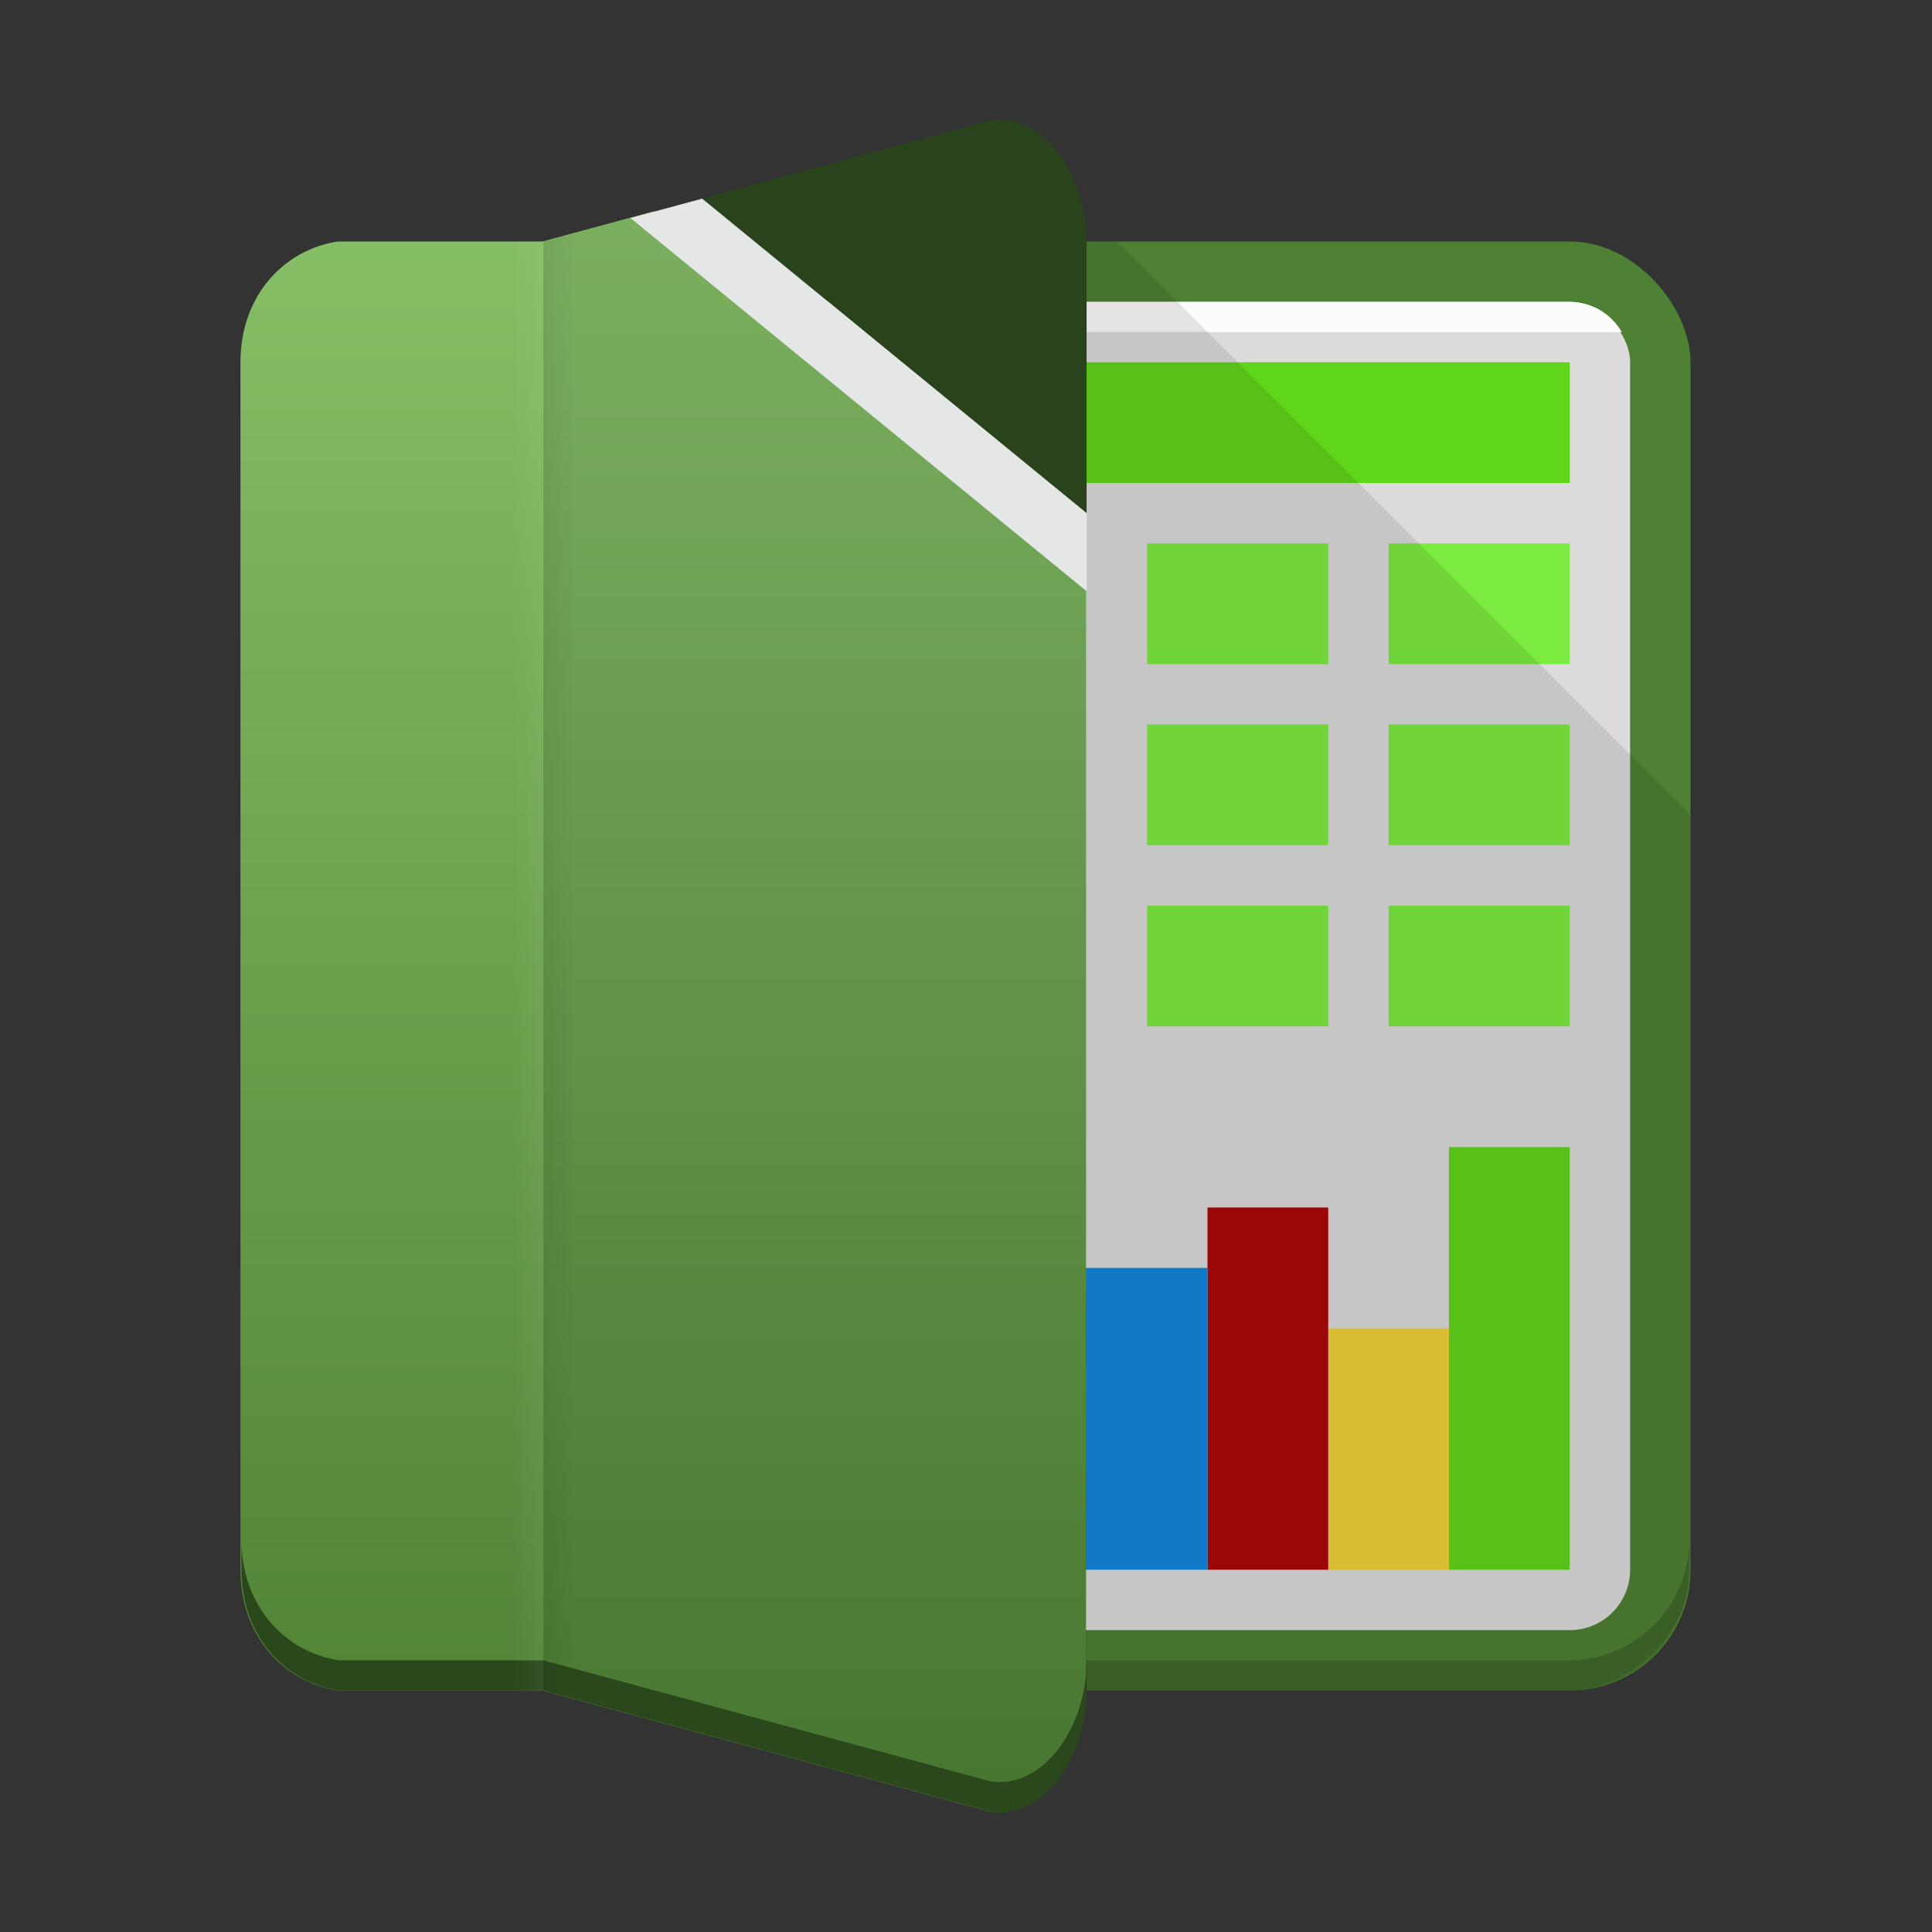 <?xml version="1.0" encoding="UTF-8" standalone="no"?>
<!-- Created with Inkscape (http://www.inkscape.org/) -->

<svg
   xmlns:dc="http://purl.org/dc/elements/1.1/"
   xmlns:cc="http://creativecommons.org/ns#"
   xmlns:rdf="http://www.w3.org/1999/02/22-rdf-syntax-ns#"
   xmlns:svg="http://www.w3.org/2000/svg"
   xmlns="http://www.w3.org/2000/svg"
   xmlns:sodipodi="http://sodipodi.sourceforge.net/DTD/sodipodi-0.dtd"
   xmlns:inkscape="http://www.inkscape.org/namespaces/inkscape"
   id="svg2"
   height="64"
   viewBox="0 0 64 64"
   width="64"
   version="1.1"
   inkscape:version="0.91 r13725"
   sodipodi:docname="libreoffice-calc.svg">
  <rect x="0" y="0" width="64" height="64" fill="#333333" stroke="none"/>
  <sodipodi:namedview
     pagecolor="#ffffff"
     bordercolor="#666666"
     borderopacity="1"
     objecttolerance="10"
     gridtolerance="10"
     guidetolerance="10"
     inkscape:pageopacity="0"
     inkscape:pageshadow="2"
     inkscape:window-width="3840"
     inkscape:window-height="2045"
     id="namedview40"
     showgrid="false"
     inkscape:zoom="20.85965"
     inkscape:cx="20.490158"
     inkscape:cy="30.472084"
     inkscape:window-x="0"
     inkscape:window-y="0"
     inkscape:window-maximized="1"
     inkscape:current-layer="svg2" />
  <defs
     id="defs4">
    <linearGradient
       id="linearGradient5687-7"
       x1="16"
       gradientUnits="userSpaceOnUse"
       y1="1029.4"
       gradientTransform="translate(0 -1047.4)"
       x2="16"
       y2="1030.4">
      <stop
         id="stop4912"
         stop-color="#fff"
         offset="0" />
      <stop
         id="stop4914"
         stop-color="#fff"
         stop-opacity="0"
         offset="1" />
    </linearGradient>
    <linearGradient
       id="linearGradient6212"
       x1="16"
       gradientUnits="userSpaceOnUse"
       y1="1029.4"
       gradientTransform="matrix(0 1.146 1 0 -1011.3 -3.17)"
       x2="16"
       y2="1030.4">
      <stop
         id="stop4904"
         offset="0" />
      <stop
         id="stop4906"
         stop-opacity="0"
         offset="1" />
    </linearGradient>
    <linearGradient
       id="linearGradient6654"
       x1="124"
       gradientUnits="userSpaceOnUse"
       y1="518.86"
       gradientTransform="matrix(0,1,-1,0,532.36,-120)"
       x2="179"
       y2="518.86">
      <stop
         id="stop11375"
         stop-color="#aef587"
         offset="0"
         style="stop-color:#89c369;stop-opacity:1" />
      <stop
         id="stop11377"
         stop-color="#44a410"
         offset="1"
         style="stop-color:#4e8133;stop-opacity:1" />
    </linearGradient>
  </defs>
  <rect
     id="rect6214-9"
     style="color-rendering:auto;color:#000000;isolation:auto;mix-blend-mode:normal;shape-rendering:auto;solid-color:#000000;image-rendering:auto;fill:#4e8133"
     ry="4"
     height="48"
     width="26"
     y="8"
     x="30"
     fill="#44a410" />
  <path
     id="rect6214-9-1"
     opacity=".4"
     d="m29.96 51v1c0 2.216 1.784 4 4 4h18c2.216 0 4-1.784 4-4v-1c0 2.216-1.784 4-4 4h-18c-2.216 0-4-1.784-4-4z"
     style="color-rendering:auto;color:#000000;isolation:auto;mix-blend-mode:normal;shape-rendering:auto;solid-color:#000000;image-rendering:auto;fill:#2b481c"
     fill="#255c08" />
  <rect
     id="rect6258"
     style="color-rendering:auto;color:#000000;isolation:auto;mix-blend-mode:normal;shape-rendering:auto;solid-color:#000000;image-rendering:auto"
     ry="2"
     height="44"
     width="31"
     y="10"
     x="23"
     fill="#dddbdb" />
  <path
     id="rect6258-1"
     style="color-rendering:auto;color:#000000;isolation:auto;mix-blend-mode:normal;shape-rendering:auto;solid-color:#000000;image-rendering:auto"
     fill="#fcfcfc"
     d="m25 10c-0.741 0-1.379 0.404-1.725 1h30.45c-0.346-0.596-0.984-1-1.725-1h-27z" />
  <g
     id="g6595"
     transform="matrix(0,1,-1,0,532.36,-120)">
    <rect
       id="rect6540"
       style="color-rendering:auto;color:#000000;isolation:auto;mix-blend-mode:normal;shape-rendering:auto;solid-color:#000000;image-rendering:auto"
       transform="rotate(-90)"
       ry="0"
       height="4"
       width="17"
       y="132"
       x="-497.36"
       fill="#60d61a" />
    <g
       id="g24"
       fill="#7dec40">
      <rect
         id="rect6542"
         style="color-rendering:auto;color:#000000;isolation:auto;mix-blend-mode:normal;shape-rendering:auto;solid-color:#000000;image-rendering:auto"
         transform="rotate(-90)"
         height="4"
         width="6"
         y="138"
         x="-486.36" />
      <rect
         id="rect6542-9"
         style="color-rendering:auto;color:#000000;isolation:auto;mix-blend-mode:normal;shape-rendering:auto;solid-color:#000000;image-rendering:auto"
         transform="rotate(-90)"
         height="4"
         width="6"
         y="138"
         x="-494.36" />
      <rect
         id="rect6542-0"
         style="color-rendering:auto;color:#000000;isolation:auto;mix-blend-mode:normal;shape-rendering:auto;solid-color:#000000;image-rendering:auto"
         transform="rotate(-90)"
         height="4"
         width="6"
         y="144"
         x="-486.36" />
      <rect
         id="rect6542-9-4"
         style="color-rendering:auto;color:#000000;isolation:auto;mix-blend-mode:normal;shape-rendering:auto;solid-color:#000000;image-rendering:auto"
         transform="rotate(-90)"
         height="4"
         width="6"
         y="144"
         x="-494.36" />
      <rect
         id="rect6542-0-0"
         style="color-rendering:auto;color:#000000;isolation:auto;mix-blend-mode:normal;shape-rendering:auto;solid-color:#000000;image-rendering:auto"
         transform="rotate(-90)"
         height="4"
         width="6"
         y="150"
         x="-486.36" />
      <rect
         id="rect6542-9-4-1"
         style="color-rendering:auto;color:#000000;isolation:auto;mix-blend-mode:normal;shape-rendering:auto;solid-color:#000000;image-rendering:auto"
         transform="rotate(-90)"
         height="4"
         width="6"
         y="150"
         x="-494.36" />
    </g>
  </g>
  <g
     id="g6534"
     transform="matrix(0,1,-1,0,534.36,-118)">
    <rect
       id="rect6260"
       style="color-rendering:auto;color:#000000;isolation:auto;mix-blend-mode:normal;shape-rendering:auto;solid-color:#000000;image-rendering:auto"
       transform="rotate(-90)"
       ry="8.107e-7"
       height="14"
       width="4"
       y="156"
       x="-486.36"
       fill="#60d61a" />
    <rect
       id="rect6262"
       style="color-rendering:auto;color:#000000;isolation:auto;mix-blend-mode:normal;shape-rendering:auto;solid-color:#000000;image-rendering:auto"
       transform="rotate(-90)"
       ry="6.1768e-7"
       height="8"
       width="4"
       y="162"
       x="-490.36"
       fill="#f1d23b" />
    <rect
       id="rect6264"
       style="color-rendering:auto;color:#000000;isolation:auto;mix-blend-mode:normal;shape-rendering:auto;solid-color:#000000;image-rendering:auto"
       transform="rotate(-90)"
       ry="7.9415e-7"
       height="12"
       width="4"
       y="158"
       x="-494.36"
       fill="#ac0808" />
    <rect
       id="rect6264-0"
       ry="6.618e-7"
       style="color-rendering:auto;color:#000000;isolation:auto;mix-blend-mode:normal;shape-rendering:auto;solid-color:#000000;image-rendering:auto"
       transform="rotate(-90)"
       height="10"
       width="5"
       y="160"
       x="-499.36"
       fill="#1287de" />
  </g>
  <path
     id="path6501"
     d="m 37,8 -4,0 -1.871,46.135 c 0.915,1.13 2.297,1.865 3.871,1.865 l 17,0 c 2,0 4,-2 4,-4 l 0,-25 z"
     inkscape:connector-curvature="0"
     style="opacity:0.1;fill-rule:evenodd" />
  <path
     id="rect5605-6"
     d="m21.657 7.001-3.695 1h-6.777c-1.77 0.27-3.22 1.78-3.22 4v40c0 2.216 1.451 3.725 3.223 4h6.777l14.777 4c1.77 0.31 3.23-1.78 3.23-4v-38z"
     style="color-rendering:auto;color:#000000;isolation:auto;mix-blend-mode:normal;shape-rendering:auto;solid-color:#000000;image-rendering:auto"
     fill="url(#linearGradient6654)" />
  <path
     id="path6286"
     fill-rule="evenodd"
     fill="#255c08"
     d="m33.1 3.97c-0.108 0.001-0.218 0.012-0.328 0.031l-9.518 2.576 12.74 10.424v-9c0-2.078-1.279-4.051-2.894-4.031z"
     style="fill:#2b481c" />
  <path
     id="path6286-6"
     d="m23.26 6.58-2.375 0.643 15.115 12.365v-2.584l-12.74-10.424z"
     style="color-rendering:auto;text-decoration-color:#000000;color:#000000;isolation:auto;mix-blend-mode:normal;shape-rendering:auto;solid-color:#000000;block-progression:tb;text-decoration-line:none;image-rendering:auto;white-space:normal;text-indent:0;text-transform:none;text-decoration-style:solid"
     fill="#fcfcfc"
     fill-rule="evenodd" />
  <path
     id="rect5605-5-0-0-0"
     d="m 36,8 0,48 c 0,2.216 -1.455,4.313 -3.222,4 l -14.778,-4 0,-48 14.778,-4 c 1.767,-0.313 3.222,1.784 3.222,4 z"
     style="color:#000000;opacity:0.1;isolation:auto;mix-blend-mode:normal;solid-color:#000000;fill:#172525;color-rendering:auto;image-rendering:auto;shape-rendering:auto"
     inkscape:connector-curvature="0" />
  <path
     id="rect5605-6-7"
     d="m8 51v1c0 2.216 1.451 3.725 3.223 4h6.777l14.777 4c1.767 0.313 3.223-1.784 3.223-4v-1c0 2.216-1.456 4.313-3.223 4l-14.777-4h-6.777c-1.772-0.275-3.223-1.784-3.223-4z"
     style="color-rendering:auto;color:#000000;isolation:auto;mix-blend-mode:normal;shape-rendering:auto;solid-color:#000000;image-rendering:auto;fill:#2b481c"
     fill="#255c08" />
  <rect
     id="rect5679-8"
     opacity=".05"
     style="color-rendering:auto;color:#000000;isolation:auto;mix-blend-mode:normal;shape-rendering:auto;solid-color:#000000;image-rendering:auto"
     transform="rotate(90)"
     height="1"
     width="48"
     y="-18"
     x="8"
     fill="url(#linearGradient5687-7)" />
  <path
     id="rect5679-9-5"
     opacity=".05"
     d="m19 7.73-1 0.271v48l1 0.271v-48.543z"
     style="color-rendering:auto;color:#000000;isolation:auto;mix-blend-mode:normal;shape-rendering:auto;solid-color:#000000;image-rendering:auto"
     fill="url(#linearGradient6212)" />
</svg>
